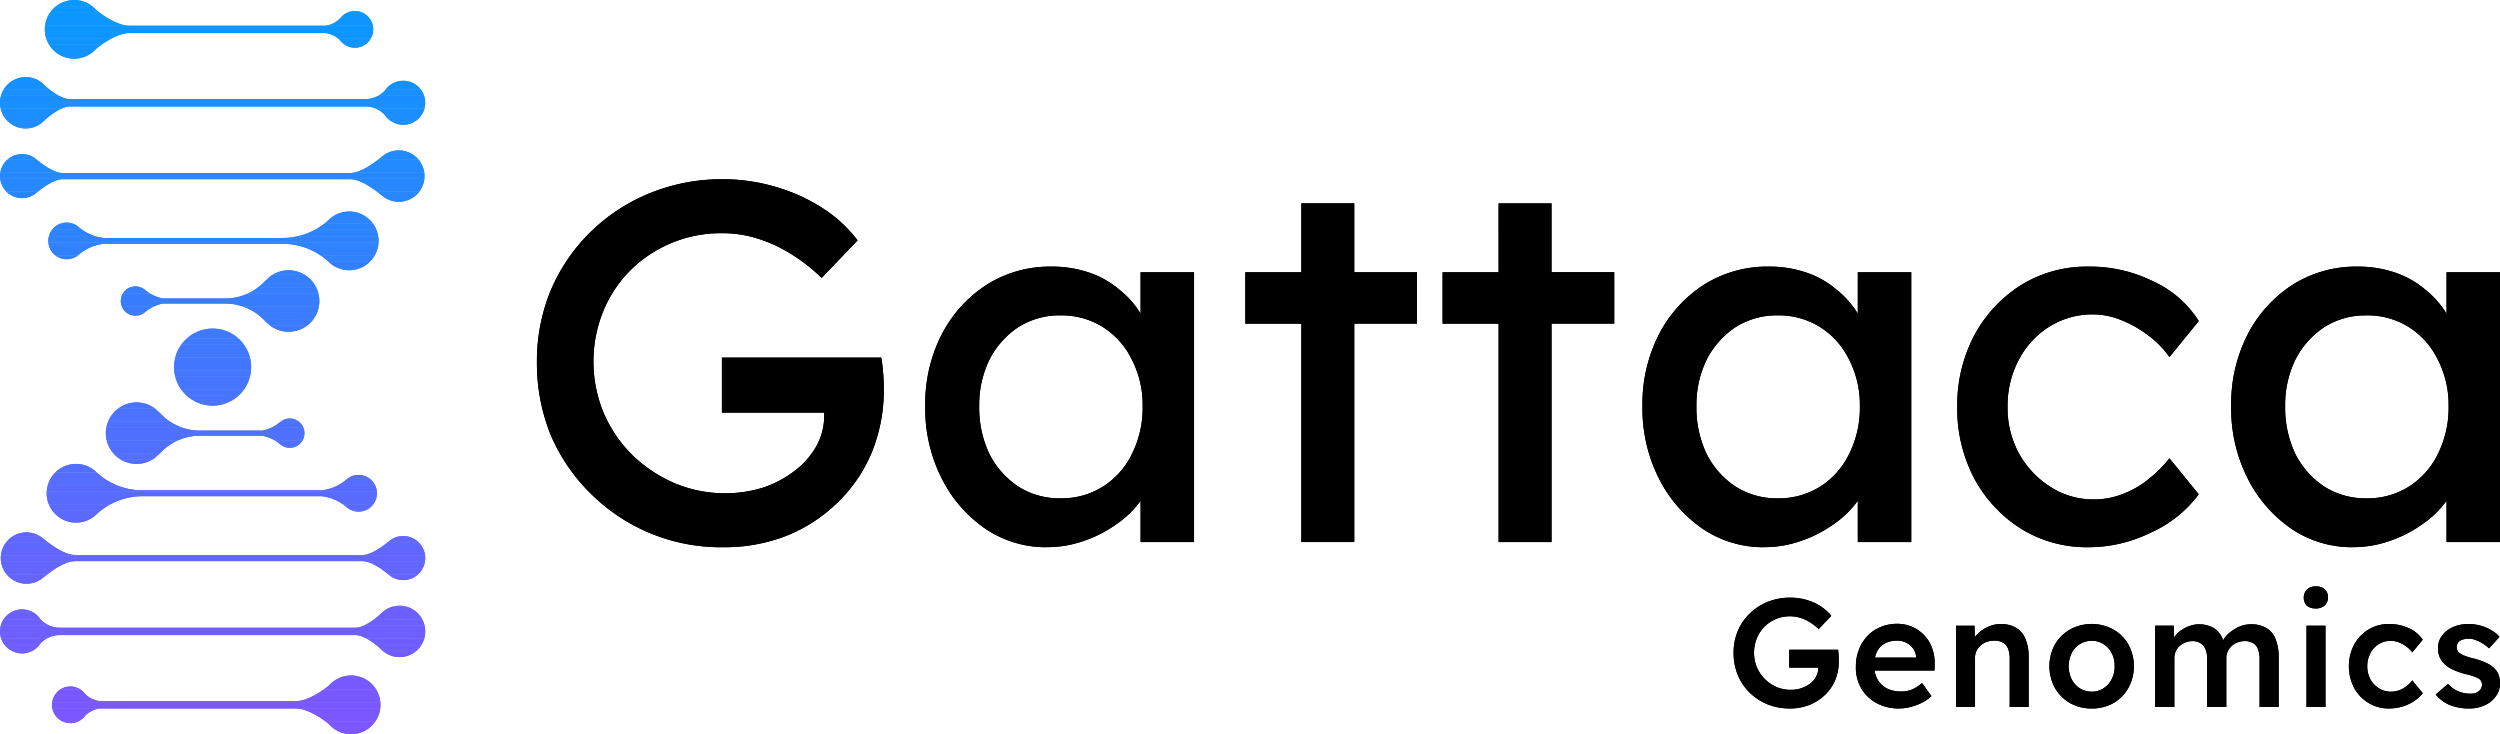 <svg id="Group_56" data-name="Group 56" xmlns="http://www.w3.org/2000/svg" xmlns:xlink="http://www.w3.org/1999/xlink" width="367.756" height="108" viewBox="0 0 367.756 108">
  <defs>
    <clipPath id="clip-path">
      <rect id="Rectangle_68" data-name="Rectangle 68" width="367.756" height="108" fill="none"/>
    </clipPath>
    <clipPath id="clip-path-2">
      <path id="Path_122" data-name="Path 122" d="M10.089,0a4.32,4.32,0,1,0,3.239,7.178c.9-.773,3.132-2.318,4.861-2.318H47.064a3.625,3.625,0,0,1,2.159,1.08,2.7,2.7,0,1,0,0-3.239,3.631,3.631,0,0,1-2.159,1.08H18.189c-1.729,0-3.961-1.546-4.861-2.319A4.312,4.312,0,0,0,10.089,0Z" transform="translate(-5.768)" fill="none"/>
    </clipPath>
    <clipPath id="clip-path-3">
      <path id="Path_123" data-name="Path 123" d="M0,13.71a3.78,3.78,0,0,0,6.48,2.647c.719-.7,2.485-2.106,3.781-2.106H53.911a3.86,3.86,0,0,1,2.7,1.25,3.24,3.24,0,1,0,0-3.582,3.861,3.861,0,0,1-2.7,1.251H10.26c-1.3,0-3.061-1.4-3.781-2.106A3.78,3.78,0,0,0,0,13.71" transform="translate(0 -9.931)" fill="none"/>
    </clipPath>
    <clipPath id="clip-path-4">
      <path id="Path_124" data-name="Path 124" d="M56.5,20.058l-.082.065-.09.072c-1.126.894-3.156,2.506-4.8,2.506H9.18c-1.3,0-3.172-1.425-3.947-2.1a3.239,3.239,0,1,0,0,5.111c.775-.673,2.651-2.1,3.947-2.1H51.529c1.64,0,3.67,1.612,4.8,2.506l.172.137a3.781,3.781,0,1,0,0-6.2" transform="translate(0 -19.38)" fill="none"/>
    </clipPath>
    <clipPath id="clip-path-5">
      <path id="Path_125" data-name="Path 125" d="M47.784,28.2l-.1.088a9.945,9.945,0,0,1-6.921,2.853H14.322a6.8,6.8,0,0,1-3.779-1.73,2.7,2.7,0,1,0,0,4.322A6.8,6.8,0,0,1,14.322,32H40.764a9.945,9.945,0,0,1,6.921,2.853l.1.088a4.32,4.32,0,1,0,0-6.745" transform="translate(-6.223 -27.252)" fill="none"/>
    </clipPath>
    <clipPath id="clip-path-6">
      <path id="Path_126" data-name="Path 126" d="M37.6,35.677c-.207.169-.417.364-.643.573l-.178.164A7.941,7.941,0,0,1,30.8,38.967H21.746a5.768,5.768,0,0,1-2.659-1.295,2.16,2.16,0,1,0,0,3.34,5.768,5.768,0,0,1,2.659-1.295H30.8a7.945,7.945,0,0,1,5.977,2.553l.178.164c.226.209.436.4.643.573a4.522,4.522,0,1,0,0-7.329" transform="translate(-15.557 -34.819)" fill="none"/>
    </clipPath>
    <clipPath id="clip-path-7">
      <path id="Path_127" data-name="Path 127" d="M47.455,88.481c-.9.772-3.132,2.318-4.86,2.318H13.72a3.628,3.628,0,0,1-2.16-1.08,2.7,2.7,0,1,0,0,3.241,3.621,3.621,0,0,1,2.16-1.08H42.6c1.728,0,3.959,1.544,4.86,2.317a4.32,4.32,0,1,0,0-5.715" transform="translate(-6.699 -87.018)" fill="none"/>
    </clipPath>
    <clipPath id="clip-path-8">
      <path id="Path_128" data-name="Path 128" d="M56.072,79.167c-.72.7-2.485,2.106-3.781,2.106H8.64a3.865,3.865,0,0,1-2.7-1.25,3.24,3.24,0,1,0,0,3.581,3.865,3.865,0,0,1,2.7-1.25H52.291c1.3,0,3.06,1.4,3.781,2.106a3.781,3.781,0,1,0,0-5.291" transform="translate(0 -78.032)" fill="none"/>
    </clipPath>
    <clipPath id="clip-path-9">
      <path id="Path_129" data-name="Path 129" d="M.1,72.364a3.781,3.781,0,0,0,5.94,3.1l.082-.065.09-.072c1.126-.894,3.155-2.506,4.795-2.506h42.35c1.3,0,3.172,1.424,3.947,2.1a3.241,3.241,0,1,0,0-5.111c-.775.673-2.651,2.1-3.947,2.1H11.007c-1.64,0-3.669-1.612-4.795-2.506l-.172-.137a3.779,3.779,0,0,0-5.94,3.1" transform="translate(-0.1 -68.583)" fill="none"/>
    </clipPath>
    <clipPath id="clip-path-10">
      <path id="Path_130" data-name="Path 130" d="M6.011,64.086a4.32,4.32,0,0,0,7.02,3.373l.1-.088a9.947,9.947,0,0,1,6.919-2.855H46.493a6.8,6.8,0,0,1,3.781,1.73,2.7,2.7,0,1,0,0-4.32,6.811,6.811,0,0,1-3.781,1.728H20.051A9.942,9.942,0,0,1,13.131,60.8l-.1-.087a4.32,4.32,0,0,0-7.02,3.372" transform="translate(-6.011 -59.766)" fill="none"/>
    </clipPath>
    <clipPath id="clip-path-11">
      <path id="Path_131" data-name="Path 131" d="M13.635,56.367a4.523,4.523,0,0,0,7.174,3.664c.206-.168.417-.363.643-.572l.178-.166a7.943,7.943,0,0,1,5.977-2.552h9.058a5.757,5.757,0,0,1,2.658,1.294,2.16,2.16,0,1,0,0-3.34,5.758,5.758,0,0,1-2.658,1.295H27.608A7.943,7.943,0,0,1,21.63,53.44l-.178-.164c-.226-.21-.437-.405-.643-.574a4.524,4.524,0,0,0-7.174,3.665" transform="translate(-13.635 -51.844)" fill="none"/>
    </clipPath>
    <clipPath id="clip-path-12">
      <path id="Path_132" data-name="Path 132" d="M22.424,48a5.67,5.67,0,1,0,5.67-5.67A5.669,5.669,0,0,0,22.424,48" transform="translate(-22.424 -42.327)" fill="none"/>
    </clipPath>
  </defs>
  <rect id="Rectangle_67" data-name="Rectangle 67" width="2.789" height="11.953" transform="translate(339.294 92.042)"/>
  <g id="Group_110" data-name="Group 110" transform="translate(0 0)">
    <g id="Group_109" data-name="Group 109" clip-path="url(#clip-path)">
      <path id="Path_114" data-name="Path 114" d="M298.561,78.786a1.946,1.946,0,0,1-1.314-.409A1.755,1.755,0,0,1,297.268,76a1.8,1.8,0,0,1,1.293-.454,1.846,1.846,0,0,1,1.317.433,1.5,1.5,0,0,1,.476,1.2,1.532,1.532,0,0,1-.476,1.158,1.838,1.838,0,0,1-1.317.452" transform="translate(42.093 10.714)"/>
      <path id="Path_115" data-name="Path 115" d="M270.265,92.819a6.411,6.411,0,0,1-3.2-.792,6.059,6.059,0,0,1-2.224-2.224,6.689,6.689,0,0,1,0-6.4,5.865,5.865,0,0,1,2.224-2.2,6.62,6.62,0,0,1,6.374,0,5.691,5.691,0,0,1,2.2,2.2,6.673,6.673,0,0,1,0,6.4,5.876,5.876,0,0,1-2.2,2.224,6.364,6.364,0,0,1-3.174.792m0-2.472a3.038,3.038,0,0,0,1.722-.5,3.418,3.418,0,0,0,1.2-1.338,3.773,3.773,0,0,0,.433-1.906,3.817,3.817,0,0,0-.433-1.927,3.256,3.256,0,0,0-1.2-1.315,3.028,3.028,0,0,0-1.722-.5,3.266,3.266,0,0,0-2.973,1.835,4.445,4.445,0,0,0,0,3.811,3.448,3.448,0,0,0,1.2,1.338,3.263,3.263,0,0,0,1.771.5" transform="translate(37.446 11.401)" fill-rule="evenodd"/>
      <path id="Path_116" data-name="Path 116" d="M305.491,92a5.678,5.678,0,0,0,3.017.816,6.742,6.742,0,0,0,2.835-.612,5.646,5.646,0,0,0,2.132-1.634l-1.543-1.882A4.725,4.725,0,0,1,311,89.6a4.207,4.207,0,0,1-1.066.567,3.562,3.562,0,0,1-1.134.182,3.261,3.261,0,0,1-1.769-.5,3.724,3.724,0,0,1-1.271-1.338,4.24,4.24,0,0,1,0-3.81,3.417,3.417,0,0,1,1.225-1.338,3.357,3.357,0,0,1,2.971-.272,4.765,4.765,0,0,1,1.111.612,3.9,3.9,0,0,1,.862.862l1.543-1.859a4.842,4.842,0,0,0-2.042-1.7,6.836,6.836,0,0,0-2.925-.612,5.678,5.678,0,0,0-3.017.816,5.83,5.83,0,0,0-2.109,2.222,6.917,6.917,0,0,0,0,6.351A5.838,5.838,0,0,0,305.491,92" transform="translate(42.918 11.401)"/>
      <path id="Path_117" data-name="Path 117" d="M318.694,92.819a7.46,7.46,0,0,1-2.859-.522,5.218,5.218,0,0,1-2.039-1.541l1.813-1.564a4.075,4.075,0,0,0,1.52,1.11,4.678,4.678,0,0,0,1.77.341,2.307,2.307,0,0,0,.679-.091,1.59,1.59,0,0,0,.546-.272,1.276,1.276,0,0,0,.339-.409,1.112,1.112,0,0,0,.137-.545,1.036,1.036,0,0,0-.409-.862,3.406,3.406,0,0,0-.726-.34,9.9,9.9,0,0,0-1.247-.362,10.6,10.6,0,0,1-2.042-.726,4.371,4.371,0,0,1-1.271-.953,3.089,3.089,0,0,1-.589-.975,3.7,3.7,0,0,1-.182-1.18,2.981,2.981,0,0,1,.34-1.427,3.658,3.658,0,0,1,.975-1.134,4.385,4.385,0,0,1,1.43-.726,5.771,5.771,0,0,1,1.7-.25,6.749,6.749,0,0,1,1.747.226,6.17,6.17,0,0,1,1.586.659,4.653,4.653,0,0,1,1.271,1l-1.543,1.7a5.728,5.728,0,0,0-.952-.726,4.924,4.924,0,0,0-1.021-.5,2.684,2.684,0,0,0-.975-.2,3.048,3.048,0,0,0-.771.089,1.49,1.49,0,0,0-.568.227,1.172,1.172,0,0,0-.363.409,1.2,1.2,0,0,0-.113.544,1.58,1.58,0,0,0,.135.522,1.284,1.284,0,0,0,.363.386,5.145,5.145,0,0,0,.749.363,8.4,8.4,0,0,0,1.294.385,10.642,10.642,0,0,1,1.859.658,3.771,3.771,0,0,1,1.18.839,2.324,2.324,0,0,1,.613.953,3.805,3.805,0,0,1,.18,1.2,3.144,3.144,0,0,1-.613,1.9,3.93,3.93,0,0,1-1.632,1.317,5.405,5.405,0,0,1-2.313.476" transform="translate(44.505 11.401)"/>
      <path id="Path_118" data-name="Path 118" d="M228.321,92.687a8.777,8.777,0,0,0,3.312.612,7.74,7.74,0,0,0,2.811-.5,7.049,7.049,0,0,0,2.292-1.451,6.424,6.424,0,0,0,1.543-2.2,7.284,7.284,0,0,0,.543-2.857c0-.284-.015-.687-.046-1.066a5.132,5.132,0,0,0-.067-.567H231.52v2.631h4.286v.024a2.637,2.637,0,0,1-.317,1.269,3.146,3.146,0,0,1-.862,1.045,4.661,4.661,0,0,1-1.293.681,4.809,4.809,0,0,1-1.567.249,5.532,5.532,0,0,1-2.109-.408,5.6,5.6,0,0,1-2.9-2.927,5.7,5.7,0,0,1,0-4.241,5.4,5.4,0,0,1,1.112-1.7,5.284,5.284,0,0,1,1.677-1.134,5.4,5.4,0,0,1,2.109-.408,5,5,0,0,1,1.5.226,5.968,5.968,0,0,1,1.384.636,7.328,7.328,0,0,1,1.317,1.019l1.859-1.95a6.551,6.551,0,0,0-1.541-1.382,7.762,7.762,0,0,0-2.087-.953,8.508,8.508,0,0,0-2.4-.339,8.91,8.91,0,0,0-3.312.611,8.03,8.03,0,0,0-2.652,1.724,7.693,7.693,0,0,0-1.769,2.585,8.24,8.24,0,0,0-.613,3.2,8.469,8.469,0,0,0,.613,3.243,7.874,7.874,0,0,0,1.723,2.585,8.349,8.349,0,0,0,2.652,1.747" transform="translate(31.674 10.919)"/>
      <path id="Path_119" data-name="Path 119" d="M245.466,92.821a6.856,6.856,0,0,1-3.334-.792,5.928,5.928,0,0,1-2.245-2.155,6.224,6.224,0,0,1-.795-3.153,6.958,6.958,0,0,1,.454-2.563,6.116,6.116,0,0,1,1.247-2,5.472,5.472,0,0,1,1.929-1.315,6.3,6.3,0,0,1,2.471-.477,5.353,5.353,0,0,1,2.2.454,5.419,5.419,0,0,1,1.769,1.247,5.058,5.058,0,0,1,1.134,1.859,6.147,6.147,0,0,1,.386,2.337l-.022.976h-8.817a3.774,3.774,0,0,0,.426,1.293,3.466,3.466,0,0,0,1.383,1.338,4.672,4.672,0,0,0,2.108.453,4.226,4.226,0,0,0,1.543-.273,5.389,5.389,0,0,0,1.521-.976l1.384,1.93a6.323,6.323,0,0,1-1.408.975,8.485,8.485,0,0,1-1.632.612,6.7,6.7,0,0,1-1.7.226M247.506,84a2.4,2.4,0,0,1,.454,1.225v.113H241.9a3.533,3.533,0,0,1,.274-.816,2.738,2.738,0,0,1,1.134-1.247,3.79,3.79,0,0,1,1.882-.433,2.74,2.74,0,0,1,1.317.317,2.575,2.575,0,0,1,1,.84" transform="translate(33.91 11.398)" fill-rule="evenodd"/>
      <path id="Path_120" data-name="Path 120" d="M252,80.64V92.593h2.789V85.38a2.425,2.425,0,0,1,.2-1,2.764,2.764,0,0,1,.59-.794,2.53,2.53,0,0,1,.884-.545,3.1,3.1,0,0,1,1.135-.2,2.373,2.373,0,0,1,1.27.273,1.654,1.654,0,0,1,.772.885,3.875,3.875,0,0,1,.248,1.5v7.1h2.792v-7.3a6.8,6.8,0,0,0-.478-2.722,3.281,3.281,0,0,0-1.384-1.634,4.337,4.337,0,0,0-2.268-.544,4.475,4.475,0,0,0-1.859.409,5,5,0,0,0-1.564,1.088,3.611,3.611,0,0,0-.377.437l-.032-1.684Z" transform="translate(35.741 11.401)"/>
      <path id="Path_121" data-name="Path 121" d="M277.653,92.587V80.634H280.4l.032,1.723c.054-.078.112-.152.172-.226a3.856,3.856,0,0,1,.975-.884,4.629,4.629,0,0,1,1.2-.591,3.8,3.8,0,0,1,1.293-.226,4.383,4.383,0,0,1,1.725.317,2.826,2.826,0,0,1,1.269.952,3.867,3.867,0,0,1,.593,1.082,3.2,3.2,0,0,1,.633-.834,5.284,5.284,0,0,1,1.021-.792,4.625,4.625,0,0,1,1.179-.546,4.569,4.569,0,0,1,1.248-.18,4.337,4.337,0,0,1,2.268.544,3.321,3.321,0,0,1,1.36,1.656,7.26,7.26,0,0,1,.454,2.745v7.213h-2.812V85.556a3.883,3.883,0,0,0-.249-1.5,1.592,1.592,0,0,0-.726-.862,2.254,2.254,0,0,0-1.2-.295,2.942,2.942,0,0,0-1.088.2,2.337,2.337,0,0,0-.862.544,2.5,2.5,0,0,0-.568.795,2.424,2.424,0,0,0-.2,1v7.144H285.3V85.533a3.548,3.548,0,0,0-.249-1.428,1.843,1.843,0,0,0-.726-.885,2.032,2.032,0,0,0-1.156-.317,2.772,2.772,0,0,0-1.066.2,2.464,2.464,0,0,0-1.43,1.314,2.425,2.425,0,0,0-.2,1v7.168Z" transform="translate(39.379 11.407)"/>
    </g>
  </g>
  <g id="Group_112" data-name="Group 112" transform="translate(6.586)">
    <g id="Group_111" data-name="Group 111" clip-path="url(#clip-path-2)">
      <rect id="Rectangle_69" data-name="Rectangle 69" width="48.315" height="0.939" transform="translate(0.001 0)" fill="#0a98ff"/>
      <rect id="Rectangle_70" data-name="Rectangle 70" width="48.315" height="0.939" transform="translate(0.001 0.94)" fill="#0b97ff"/>
      <rect id="Rectangle_71" data-name="Rectangle 71" width="48.315" height="0.939" transform="translate(0.001 1.879)" fill="#0c97ff"/>
      <rect id="Rectangle_72" data-name="Rectangle 72" width="48.315" height="0.939" transform="translate(0.001 2.818)" fill="#0d96ff"/>
      <rect id="Rectangle_73" data-name="Rectangle 73" width="48.315" height="0.939" transform="translate(0.001 3.757)" fill="#0e96ff"/>
      <rect id="Rectangle_74" data-name="Rectangle 74" width="48.315" height="0.939" transform="translate(0.001 4.697)" fill="#0f95ff"/>
      <rect id="Rectangle_75" data-name="Rectangle 75" width="48.315" height="0.939" transform="translate(0.001 5.635)" fill="#1095ff"/>
      <rect id="Rectangle_76" data-name="Rectangle 76" width="48.315" height="0.939" transform="translate(0.001 6.575)" fill="#1194ff"/>
      <rect id="Rectangle_77" data-name="Rectangle 77" width="48.315" height="0.939" transform="translate(0.001 7.514)" fill="#1293ff"/>
      <rect id="Rectangle_78" data-name="Rectangle 78" width="48.315" height="0.187" transform="translate(0 8.452)" fill="#1393ff"/>
    </g>
  </g>
  <g id="Group_114" data-name="Group 114" transform="translate(0 11.339)">
    <g id="Group_113" data-name="Group 113" clip-path="url(#clip-path-3)">
      <rect id="Rectangle_79" data-name="Rectangle 79" width="62.552" height="0.869" transform="translate(0 0)" fill="#1691ff"/>
      <rect id="Rectangle_80" data-name="Rectangle 80" width="62.552" height="0.939" transform="translate(0 0.869)" fill="#1790ff"/>
      <rect id="Rectangle_81" data-name="Rectangle 81" width="62.552" height="0.939" transform="translate(0 1.809)" fill="#1890ff"/>
      <rect id="Rectangle_82" data-name="Rectangle 82" width="62.552" height="0.939" transform="translate(0 2.748)" fill="#198fff"/>
      <rect id="Rectangle_83" data-name="Rectangle 83" width="62.552" height="0.939" transform="translate(0 3.687)" fill="#1a8fff"/>
      <rect id="Rectangle_84" data-name="Rectangle 84" width="62.552" height="0.939" transform="translate(0 4.626)" fill="#1b8eff"/>
      <rect id="Rectangle_85" data-name="Rectangle 85" width="62.552" height="0.939" transform="translate(0 5.566)" fill="#1c8eff"/>
      <rect id="Rectangle_86" data-name="Rectangle 86" width="62.552" height="0.939" transform="translate(0 6.504)" fill="#1d8dff"/>
      <rect id="Rectangle_87" data-name="Rectangle 87" width="62.552" height="0.118" transform="translate(0 7.443)" fill="#1e8cff"/>
    </g>
  </g>
  <g id="Group_116" data-name="Group 116" transform="translate(0 22.129)">
    <g id="Group_115" data-name="Group 115" clip-path="url(#clip-path-4)">
      <rect id="Rectangle_88" data-name="Rectangle 88" width="62.437" height="0.41" transform="translate(0 0)" fill="#218bff"/>
      <rect id="Rectangle_89" data-name="Rectangle 89" width="62.437" height="0.939" transform="translate(0 0.411)" fill="#228aff"/>
      <rect id="Rectangle_90" data-name="Rectangle 90" width="62.437" height="0.939" transform="translate(0 1.35)" fill="#238aff"/>
      <rect id="Rectangle_91" data-name="Rectangle 91" width="62.437" height="0.939" transform="translate(0 2.29)" fill="#2489ff"/>
      <rect id="Rectangle_92" data-name="Rectangle 92" width="62.437" height="0.939" transform="translate(0 3.228)" fill="#2588ff"/>
      <rect id="Rectangle_93" data-name="Rectangle 93" width="62.437" height="0.939" transform="translate(0 4.168)" fill="#2688ff"/>
      <rect id="Rectangle_94" data-name="Rectangle 94" width="62.437" height="0.939" transform="translate(0 5.107)" fill="#2787ff"/>
      <rect id="Rectangle_95" data-name="Rectangle 95" width="62.437" height="0.939" transform="translate(0 6.046)" fill="#2887ff"/>
      <rect id="Rectangle_96" data-name="Rectangle 96" width="62.437" height="0.577" transform="translate(0 6.985)" fill="#2986ff"/>
    </g>
  </g>
  <g id="Group_118" data-name="Group 118" transform="translate(7.106 31.117)">
    <g id="Group_117" data-name="Group 117" clip-path="url(#clip-path-5)">
      <rect id="Rectangle_97" data-name="Rectangle 97" width="48.582" height="0.813" transform="translate(0 0)" fill="#2b85ff"/>
      <rect id="Rectangle_98" data-name="Rectangle 98" width="48.582" height="0.939" transform="translate(0 0.814)" fill="#2c84ff"/>
      <rect id="Rectangle_99" data-name="Rectangle 99" width="48.582" height="0.939" transform="translate(0 1.753)" fill="#2d84ff"/>
      <rect id="Rectangle_100" data-name="Rectangle 100" width="48.582" height="0.939" transform="translate(0 2.692)" fill="#2e83ff"/>
      <rect id="Rectangle_101" data-name="Rectangle 101" width="48.582" height="0.939" transform="translate(0 3.631)" fill="#2f83ff"/>
      <rect id="Rectangle_102" data-name="Rectangle 102" width="48.582" height="0.939" transform="translate(0 4.57)" fill="#3082ff"/>
      <rect id="Rectangle_103" data-name="Rectangle 103" width="48.582" height="0.939" transform="translate(0 5.51)" fill="#3181ff"/>
      <rect id="Rectangle_104" data-name="Rectangle 104" width="48.582" height="0.939" transform="translate(0 6.448)" fill="#3281ff"/>
      <rect id="Rectangle_105" data-name="Rectangle 105" width="48.582" height="0.939" transform="translate(0 7.388)" fill="#3380ff"/>
      <rect id="Rectangle_106" data-name="Rectangle 106" width="48.582" height="0.314" transform="translate(0 8.327)" fill="#3480ff"/>
    </g>
  </g>
  <g id="Group_120" data-name="Group 120" transform="translate(17.763 39.757)">
    <g id="Group_119" data-name="Group 119" clip-path="url(#clip-path-6)">
      <rect id="Rectangle_107" data-name="Rectangle 107" width="29.219" height="0.625" transform="translate(0 0)" fill="#3480ff"/>
      <rect id="Rectangle_108" data-name="Rectangle 108" width="29.219" height="0.939" transform="translate(0 0.626)" fill="#357fff"/>
      <rect id="Rectangle_109" data-name="Rectangle 109" width="29.219" height="0.939" transform="translate(0 1.565)" fill="#367fff"/>
      <rect id="Rectangle_110" data-name="Rectangle 110" width="29.219" height="0.939" transform="translate(0 2.504)" fill="#377eff"/>
      <rect id="Rectangle_111" data-name="Rectangle 111" width="29.219" height="0.939" transform="translate(0 3.443)" fill="#387dff"/>
      <rect id="Rectangle_112" data-name="Rectangle 112" width="29.219" height="0.939" transform="translate(0 4.383)" fill="#397dff"/>
      <rect id="Rectangle_113" data-name="Rectangle 113" width="29.219" height="0.939" transform="translate(0 5.321)" fill="#3a7cff"/>
      <rect id="Rectangle_114" data-name="Rectangle 114" width="29.219" height="0.939" transform="translate(0 6.261)" fill="#3b7cff"/>
      <rect id="Rectangle_115" data-name="Rectangle 115" width="29.219" height="0.939" transform="translate(0 7.2)" fill="#3c7bff"/>
      <rect id="Rectangle_116" data-name="Rectangle 116" width="29.219" height="0.907" transform="translate(0 8.138)" fill="#3d7aff"/>
    </g>
  </g>
  <g id="Group_122" data-name="Group 122" transform="translate(7.649 99.359)">
    <g id="Group_121" data-name="Group 121" clip-path="url(#clip-path-7)">
      <rect id="Rectangle_117" data-name="Rectangle 117" width="48.315" height="0.187" transform="translate(0.001 0.001)" fill="#745bff"/>
      <rect id="Rectangle_118" data-name="Rectangle 118" width="48.315" height="0.939" transform="translate(0.001 0.189)" fill="#755bff"/>
      <rect id="Rectangle_119" data-name="Rectangle 119" width="48.315" height="0.939" transform="translate(0.001 1.128)" fill="#765aff"/>
      <rect id="Rectangle_120" data-name="Rectangle 120" width="48.315" height="0.939" transform="translate(0.001 2.067)" fill="#7759ff"/>
      <rect id="Rectangle_121" data-name="Rectangle 121" width="48.315" height="0.939" transform="translate(0.001 3.007)" fill="#7859ff"/>
      <rect id="Rectangle_122" data-name="Rectangle 122" width="48.315" height="0.939" transform="translate(0.001 3.945)" fill="#7958ff"/>
      <rect id="Rectangle_123" data-name="Rectangle 123" width="48.315" height="0.939" transform="translate(0.001 4.885)" fill="#7a58ff"/>
      <rect id="Rectangle_124" data-name="Rectangle 124" width="48.315" height="0.939" transform="translate(0.001 5.824)" fill="#7b57ff"/>
      <rect id="Rectangle_125" data-name="Rectangle 125" width="48.315" height="0.939" transform="translate(0.001 6.763)" fill="#7c57ff"/>
      <rect id="Rectangle_126" data-name="Rectangle 126" width="48.315" height="0.939" transform="translate(0.001 7.702)" fill="#7d56ff"/>
    </g>
  </g>
  <g id="Group_124" data-name="Group 124" transform="translate(0 89.099)">
    <g id="Group_123" data-name="Group 123" clip-path="url(#clip-path-8)">
      <rect id="Rectangle_127" data-name="Rectangle 127" width="62.552" height="0.118" transform="translate(0 0)" fill="#6962ff"/>
      <rect id="Rectangle_128" data-name="Rectangle 128" width="62.552" height="0.939" transform="translate(0 0.119)" fill="#6a61ff"/>
      <rect id="Rectangle_129" data-name="Rectangle 129" width="62.552" height="0.939" transform="translate(0 1.058)" fill="#6b60ff"/>
      <rect id="Rectangle_130" data-name="Rectangle 130" width="62.552" height="0.939" transform="translate(0 1.997)" fill="#6c60ff"/>
      <rect id="Rectangle_131" data-name="Rectangle 131" width="62.552" height="0.939" transform="translate(0 2.936)" fill="#6d5fff"/>
      <rect id="Rectangle_132" data-name="Rectangle 132" width="62.552" height="0.939" transform="translate(0 3.876)" fill="#6e5fff"/>
      <rect id="Rectangle_133" data-name="Rectangle 133" width="62.552" height="0.939" transform="translate(0 4.814)" fill="#6f5eff"/>
      <rect id="Rectangle_134" data-name="Rectangle 134" width="62.552" height="0.939" transform="translate(0 5.754)" fill="#705eff"/>
      <rect id="Rectangle_135" data-name="Rectangle 135" width="62.552" height="0.869" transform="translate(0 6.693)" fill="#715dff"/>
    </g>
  </g>
  <g id="Group_126" data-name="Group 126" transform="translate(0.114 78.31)">
    <g id="Group_125" data-name="Group 125" clip-path="url(#clip-path-9)">
      <rect id="Rectangle_136" data-name="Rectangle 136" width="62.437" height="0.577" transform="translate(0 0)" fill="#5e68ff"/>
      <rect id="Rectangle_137" data-name="Rectangle 137" width="62.437" height="0.939" transform="translate(0 0.578)" fill="#5f67ff"/>
      <rect id="Rectangle_138" data-name="Rectangle 138" width="62.437" height="0.939" transform="translate(0 1.517)" fill="#6067ff"/>
      <rect id="Rectangle_139" data-name="Rectangle 139" width="62.437" height="0.939" transform="translate(0 2.456)" fill="#6166ff"/>
      <rect id="Rectangle_140" data-name="Rectangle 140" width="62.437" height="0.939" transform="translate(0 3.395)" fill="#6266ff"/>
      <rect id="Rectangle_141" data-name="Rectangle 141" width="62.437" height="0.939" transform="translate(0 4.334)" fill="#6365ff"/>
      <rect id="Rectangle_142" data-name="Rectangle 142" width="62.437" height="0.939" transform="translate(0 5.273)" fill="#6464ff"/>
      <rect id="Rectangle_143" data-name="Rectangle 143" width="62.437" height="0.939" transform="translate(0 6.212)" fill="#6564ff"/>
      <rect id="Rectangle_144" data-name="Rectangle 144" width="62.437" height="0.41" transform="translate(0 7.15)" fill="#6663ff"/>
    </g>
  </g>
  <g id="Group_128" data-name="Group 128" transform="translate(6.864 68.242)">
    <g id="Group_127" data-name="Group 127" clip-path="url(#clip-path-10)">
      <rect id="Rectangle_145" data-name="Rectangle 145" width="48.582" height="0.314" transform="translate(0 0)" fill="#536eff"/>
      <rect id="Rectangle_146" data-name="Rectangle 146" width="48.582" height="0.939" transform="translate(0 0.314)" fill="#546eff"/>
      <rect id="Rectangle_147" data-name="Rectangle 147" width="48.582" height="0.939" transform="translate(0 1.254)" fill="#556dff"/>
      <rect id="Rectangle_148" data-name="Rectangle 148" width="48.582" height="0.939" transform="translate(0 2.193)" fill="#566dff"/>
      <rect id="Rectangle_149" data-name="Rectangle 149" width="48.582" height="0.939" transform="translate(0 3.132)" fill="#576cff"/>
      <rect id="Rectangle_150" data-name="Rectangle 150" width="48.582" height="0.939" transform="translate(0 4.071)" fill="#586bff"/>
      <rect id="Rectangle_151" data-name="Rectangle 151" width="48.582" height="0.939" transform="translate(0 5.011)" fill="#596bff"/>
      <rect id="Rectangle_152" data-name="Rectangle 152" width="48.582" height="0.939" transform="translate(0 5.949)" fill="#5a6aff"/>
      <rect id="Rectangle_153" data-name="Rectangle 153" width="48.582" height="0.939" transform="translate(0 6.889)" fill="#5b6aff"/>
      <rect id="Rectangle_154" data-name="Rectangle 154" width="48.582" height="0.813" transform="translate(0 7.828)" fill="#5c69ff"/>
    </g>
  </g>
  <g id="Group_130" data-name="Group 130" transform="translate(15.569 59.197)">
    <g id="Group_129" data-name="Group 129" clip-path="url(#clip-path-11)">
      <rect id="Rectangle_155" data-name="Rectangle 155" width="29.219" height="0.907" transform="translate(0 0)" fill="#4a74ff"/>
      <rect id="Rectangle_156" data-name="Rectangle 156" width="29.219" height="0.939" transform="translate(0 0.908)" fill="#4b73ff"/>
      <rect id="Rectangle_157" data-name="Rectangle 157" width="29.219" height="0.939" transform="translate(0 1.847)" fill="#4c72ff"/>
      <rect id="Rectangle_158" data-name="Rectangle 158" width="29.219" height="0.939" transform="translate(0 2.786)" fill="#4d72ff"/>
      <rect id="Rectangle_159" data-name="Rectangle 159" width="29.219" height="0.939" transform="translate(0 3.725)" fill="#4e71ff"/>
      <rect id="Rectangle_160" data-name="Rectangle 160" width="29.219" height="0.939" transform="translate(0 4.665)" fill="#4f71ff"/>
      <rect id="Rectangle_161" data-name="Rectangle 161" width="29.219" height="0.939" transform="translate(0 5.603)" fill="#5070ff"/>
      <rect id="Rectangle_162" data-name="Rectangle 162" width="29.219" height="0.939" transform="translate(0 6.543)" fill="#516fff"/>
      <rect id="Rectangle_163" data-name="Rectangle 163" width="29.219" height="0.939" transform="translate(0 7.482)" fill="#526fff"/>
      <rect id="Rectangle_164" data-name="Rectangle 164" width="29.219" height="0.625" transform="translate(0 8.42)" fill="#536eff"/>
    </g>
  </g>
  <g id="Group_132" data-name="Group 132" transform="translate(25.604 48.33)">
    <g id="Group_131" data-name="Group 131" clip-path="url(#clip-path-12)">
      <rect id="Rectangle_165" data-name="Rectangle 165" width="11.339" height="0.505" transform="translate(0 0)" fill="#3d7aff"/>
      <rect id="Rectangle_166" data-name="Rectangle 166" width="11.339" height="0.939" transform="translate(0 0.505)" fill="#3e7aff"/>
      <rect id="Rectangle_167" data-name="Rectangle 167" width="11.339" height="0.939" transform="translate(0 1.445)" fill="#3f79ff"/>
      <rect id="Rectangle_168" data-name="Rectangle 168" width="11.339" height="0.939" transform="translate(0 2.383)" fill="#4079ff"/>
      <rect id="Rectangle_169" data-name="Rectangle 169" width="11.339" height="0.939" transform="translate(0 3.323)" fill="#4178ff"/>
      <rect id="Rectangle_170" data-name="Rectangle 170" width="11.339" height="0.939" transform="translate(0 4.262)" fill="#4278ff"/>
      <rect id="Rectangle_171" data-name="Rectangle 171" width="11.339" height="0.939" transform="translate(0 5.201)" fill="#47f"/>
      <rect id="Rectangle_172" data-name="Rectangle 172" width="11.339" height="0.939" transform="translate(0 6.14)" fill="#4576ff"/>
      <rect id="Rectangle_173" data-name="Rectangle 173" width="11.339" height="0.939" transform="translate(0 7.08)" fill="#4676ff"/>
      <rect id="Rectangle_174" data-name="Rectangle 174" width="11.339" height="0.939" transform="translate(0 8.018)" fill="#4775ff"/>
      <rect id="Rectangle_175" data-name="Rectangle 175" width="11.339" height="0.939" transform="translate(0 8.958)" fill="#4875ff"/>
      <rect id="Rectangle_176" data-name="Rectangle 176" width="11.339" height="0.939" transform="translate(0 9.897)" fill="#4974ff"/>
      <rect id="Rectangle_177" data-name="Rectangle 177" width="11.339" height="0.505" transform="translate(0 10.835)" fill="#4a74ff"/>
    </g>
  </g>
  <g id="Group_134" data-name="Group 134" transform="translate(0 0)">
    <g id="Group_133" data-name="Group 133" clip-path="url(#clip-path)">
      <path id="Path_133" data-name="Path 133" d="M96.614,77.221a27.124,27.124,0,0,1-19.5-7.863,26.766,26.766,0,0,1-5.9-8.619,28.069,28.069,0,0,1-2.042-10.734,27.311,27.311,0,0,1,2.042-10.585,26.487,26.487,0,0,1,5.821-8.543A27.012,27.012,0,0,1,85.8,25.134a28.07,28.07,0,0,1,10.735-2.042,26.954,26.954,0,0,1,7.786,1.134A25.773,25.773,0,0,1,111.28,27.4a19.77,19.77,0,0,1,5.065,4.687l-5.292,5.518a25.545,25.545,0,0,0-4.687-3.629,20.731,20.731,0,0,0-4.838-2.192,17.149,17.149,0,0,0-4.99-.756A18.939,18.939,0,0,0,82.93,36.473a18.355,18.355,0,0,0-4.007,6.048A19.736,19.736,0,0,0,79,57.49a19.666,19.666,0,0,0,4.159,6.124,20.606,20.606,0,0,0,6.2,4.159,18.91,18.91,0,0,0,7.485,1.512,18.57,18.57,0,0,0,5.594-.831,16.046,16.046,0,0,0,4.687-2.495,11.966,11.966,0,0,0,3.175-3.629,9.316,9.316,0,0,0,1.134-4.461v-.453H96.386V49.325h23.436q.152.831.227,1.662c.095.945.151,1.923.151,2.873a24.3,24.3,0,0,1-1.814,9.526,21.979,21.979,0,0,1-5.065,7.333,22.788,22.788,0,0,1-7.484,4.838,24.988,24.988,0,0,1-9.224,1.664" transform="translate(9.81 3.275)"/>
      <path id="Path_134" data-name="Path 134" d="M271.427,75.625a18.4,18.4,0,0,1-9.9-2.722,19.9,19.9,0,0,1-6.88-7.408,22.022,22.022,0,0,1-2.494-10.508,22.016,22.016,0,0,1,2.494-10.508,19.9,19.9,0,0,1,6.88-7.409,18.4,18.4,0,0,1,9.9-2.721,20.856,20.856,0,0,1,9.6,2.192,15.393,15.393,0,0,1,6.652,5.821l-4.309,5.291a14.19,14.19,0,0,0-3.1-3.174,16.712,16.712,0,0,0-4.008-2.269,11.151,11.151,0,0,0-4.082-.831,11.92,11.92,0,0,0-6.5,1.814,12.548,12.548,0,0,0-4.46,4.838,14.48,14.48,0,0,0-1.665,6.956,13.972,13.972,0,0,0,1.74,6.955,13.71,13.71,0,0,0,4.611,4.838,11.649,11.649,0,0,0,6.352,1.814,11.52,11.52,0,0,0,3.93-.679,13.848,13.848,0,0,0,3.779-2.042,19.235,19.235,0,0,0,3.4-3.326l4.309,5.291a17.791,17.791,0,0,1-6.956,5.595,20.828,20.828,0,0,1-9.3,2.192" transform="translate(35.762 4.871)"/>
      <path id="Path_135" data-name="Path 135" d="M137.041,75.625a15.88,15.88,0,0,1-9-2.722,19.637,19.637,0,0,1-6.425-7.408A22.733,22.733,0,0,1,119.2,54.91a22.441,22.441,0,0,1,2.42-10.584,19.126,19.126,0,0,1,6.652-7.333,17.468,17.468,0,0,1,9.45-2.647,16.918,16.918,0,0,1,5.669.908,13.428,13.428,0,0,1,4.462,2.57,13.112,13.112,0,0,1,3.024,3.447V35.179h7.863v39.69h-7.863V68.792l-.075.1a14.369,14.369,0,0,1-3.555,3.4,18.4,18.4,0,0,1-4.761,2.418,16.239,16.239,0,0,1-5.444.908m8.316-8.921a11.4,11.4,0,0,1-6.274,1.739,11.271,11.271,0,0,1-6.2-1.739,12.554,12.554,0,0,1-4.233-4.763,15.829,15.829,0,0,1-1.512-7.031,15.175,15.175,0,0,1,1.512-6.88,12.554,12.554,0,0,1,4.233-4.763,11.271,11.271,0,0,1,6.2-1.739,11.4,11.4,0,0,1,6.274,1.739,11.764,11.764,0,0,1,4.234,4.763,14.578,14.578,0,0,1,1.588,6.88,15.2,15.2,0,0,1-1.588,7.031,11.764,11.764,0,0,1-4.234,4.763" transform="translate(16.906 4.871)" fill-rule="evenodd"/>
      <path id="Path_136" data-name="Path 136" d="M168.677,26.2h7.786v10.13h9.224v7.56h-9.224v32.13h-7.786V43.894h-8.241v-7.56h8.241Z" transform="translate(22.754 3.716)"/>
      <path id="Path_137" data-name="Path 137" d="M194.087,26.2h7.787v10.13H211.1v7.56h-9.223v32.13h-7.787V43.894h-8.241v-7.56h8.241Z" transform="translate(26.358 3.716)"/>
      <path id="Path_138" data-name="Path 138" d="M229.438,75.625a15.879,15.879,0,0,1-9-2.722,19.65,19.65,0,0,1-6.426-7.408A22.747,22.747,0,0,1,211.6,54.91a22.454,22.454,0,0,1,2.42-10.584,19.144,19.144,0,0,1,6.652-7.333,17.472,17.472,0,0,1,9.451-2.647,16.918,16.918,0,0,1,5.669.908,13.4,13.4,0,0,1,4.46,2.57,13.076,13.076,0,0,1,3.025,3.447V35.179h7.864v39.69h-7.864V68.792l-.074.1a14.368,14.368,0,0,1-3.555,3.4,18.4,18.4,0,0,1-4.761,2.418,16.239,16.239,0,0,1-5.444.908m8.316-8.921a11.4,11.4,0,0,1-6.274,1.739,11.271,11.271,0,0,1-6.2-1.739,12.556,12.556,0,0,1-4.234-4.763,15.845,15.845,0,0,1-1.512-7.031,15.19,15.19,0,0,1,1.512-6.88,12.556,12.556,0,0,1,4.234-4.763,11.271,11.271,0,0,1,6.2-1.739,11.4,11.4,0,0,1,6.274,1.739,11.765,11.765,0,0,1,4.234,4.763,14.578,14.578,0,0,1,1.588,6.88,15.2,15.2,0,0,1-1.588,7.031,11.765,11.765,0,0,1-4.234,4.763" transform="translate(30.01 4.871)" fill-rule="evenodd"/>
      <path id="Path_139" data-name="Path 139" d="M305.291,75.625a15.88,15.88,0,0,1-9-2.722,19.65,19.65,0,0,1-6.426-7.408,22.748,22.748,0,0,1-2.42-10.585,22.455,22.455,0,0,1,2.42-10.584,19.162,19.162,0,0,1,6.652-7.333,17.475,17.475,0,0,1,9.451-2.647,16.918,16.918,0,0,1,5.669.908,13.428,13.428,0,0,1,4.462,2.57,13.112,13.112,0,0,1,3.024,3.447V35.179h7.863v39.69h-7.863V68.792l-.075.1a14.368,14.368,0,0,1-3.555,3.4,18.4,18.4,0,0,1-4.761,2.418,16.239,16.239,0,0,1-5.444.908m8.316-8.921a11.4,11.4,0,0,1-6.274,1.739,11.271,11.271,0,0,1-6.2-1.739,12.566,12.566,0,0,1-4.234-4.763,15.845,15.845,0,0,1-1.512-7.031,15.189,15.189,0,0,1,1.512-6.88,12.566,12.566,0,0,1,4.234-4.763,11.271,11.271,0,0,1,6.2-1.739,11.4,11.4,0,0,1,6.274,1.739,11.765,11.765,0,0,1,4.234,4.763,14.578,14.578,0,0,1,1.588,6.88,15.2,15.2,0,0,1-1.588,7.031,11.765,11.765,0,0,1-4.234,4.763" transform="translate(40.768 4.871)" fill-rule="evenodd"/>
    </g>
  </g>
  <rect id="Rectangle_179" data-name="Rectangle 179" width="2.789" height="11.953" transform="translate(339.294 92.042)"/>
  <g id="Group_136" data-name="Group 136" transform="translate(0 0)">
    <g id="Group_135" data-name="Group 135" clip-path="url(#clip-path)">
      <path id="Path_140" data-name="Path 140" d="M298.561,78.786a1.946,1.946,0,0,1-1.314-.409A1.755,1.755,0,0,1,297.268,76a1.8,1.8,0,0,1,1.293-.454,1.846,1.846,0,0,1,1.317.433,1.5,1.5,0,0,1,.476,1.2,1.532,1.532,0,0,1-.476,1.158,1.838,1.838,0,0,1-1.317.452" transform="translate(42.093 10.714)"/>
      <path id="Path_141" data-name="Path 141" d="M270.265,92.819a6.411,6.411,0,0,1-3.2-.792,6.059,6.059,0,0,1-2.224-2.224,6.689,6.689,0,0,1,0-6.4,5.865,5.865,0,0,1,2.224-2.2,6.62,6.62,0,0,1,6.374,0,5.691,5.691,0,0,1,2.2,2.2,6.673,6.673,0,0,1,0,6.4,5.876,5.876,0,0,1-2.2,2.224,6.364,6.364,0,0,1-3.174.792m0-2.472a3.038,3.038,0,0,0,1.722-.5,3.418,3.418,0,0,0,1.2-1.338,3.773,3.773,0,0,0,.433-1.906,3.817,3.817,0,0,0-.433-1.927,3.256,3.256,0,0,0-1.2-1.315,3.028,3.028,0,0,0-1.722-.5,3.266,3.266,0,0,0-2.973,1.835,4.445,4.445,0,0,0,0,3.811,3.448,3.448,0,0,0,1.2,1.338,3.263,3.263,0,0,0,1.771.5" transform="translate(37.446 11.401)" fill-rule="evenodd"/>
      <path id="Path_142" data-name="Path 142" d="M305.491,92a5.678,5.678,0,0,0,3.017.816,6.742,6.742,0,0,0,2.835-.612,5.646,5.646,0,0,0,2.132-1.634l-1.543-1.882A4.725,4.725,0,0,1,311,89.6a4.207,4.207,0,0,1-1.066.567,3.562,3.562,0,0,1-1.134.182,3.261,3.261,0,0,1-1.769-.5,3.724,3.724,0,0,1-1.271-1.338,4.24,4.24,0,0,1,0-3.81,3.417,3.417,0,0,1,1.225-1.338,3.357,3.357,0,0,1,2.971-.272,4.765,4.765,0,0,1,1.111.612,3.9,3.9,0,0,1,.862.862l1.543-1.859a4.842,4.842,0,0,0-2.042-1.7,6.836,6.836,0,0,0-2.925-.612,5.678,5.678,0,0,0-3.017.816,5.83,5.83,0,0,0-2.109,2.222,6.917,6.917,0,0,0,0,6.351A5.838,5.838,0,0,0,305.491,92" transform="translate(42.918 11.401)"/>
      <path id="Path_143" data-name="Path 143" d="M318.694,92.819a7.46,7.46,0,0,1-2.859-.522,5.218,5.218,0,0,1-2.039-1.541l1.813-1.564a4.075,4.075,0,0,0,1.52,1.11,4.678,4.678,0,0,0,1.77.341,2.307,2.307,0,0,0,.679-.091,1.59,1.59,0,0,0,.546-.272,1.276,1.276,0,0,0,.339-.409,1.112,1.112,0,0,0,.137-.545,1.036,1.036,0,0,0-.409-.862,3.406,3.406,0,0,0-.726-.34,9.9,9.9,0,0,0-1.247-.362,10.6,10.6,0,0,1-2.042-.726,4.371,4.371,0,0,1-1.271-.953,3.089,3.089,0,0,1-.589-.975,3.7,3.7,0,0,1-.182-1.18,2.981,2.981,0,0,1,.34-1.427,3.658,3.658,0,0,1,.975-1.134,4.385,4.385,0,0,1,1.43-.726,5.771,5.771,0,0,1,1.7-.25,6.749,6.749,0,0,1,1.747.226,6.17,6.17,0,0,1,1.586.659,4.653,4.653,0,0,1,1.271,1l-1.543,1.7a5.728,5.728,0,0,0-.952-.726,4.924,4.924,0,0,0-1.021-.5,2.684,2.684,0,0,0-.975-.2,3.048,3.048,0,0,0-.771.089,1.49,1.49,0,0,0-.568.227,1.172,1.172,0,0,0-.363.409,1.2,1.2,0,0,0-.113.544,1.58,1.58,0,0,0,.135.522,1.284,1.284,0,0,0,.363.386,5.145,5.145,0,0,0,.749.363,8.4,8.4,0,0,0,1.294.385,10.642,10.642,0,0,1,1.859.658,3.771,3.771,0,0,1,1.18.839,2.324,2.324,0,0,1,.613.953,3.805,3.805,0,0,1,.18,1.2,3.144,3.144,0,0,1-.613,1.9,3.93,3.93,0,0,1-1.632,1.317,5.405,5.405,0,0,1-2.313.476" transform="translate(44.505 11.401)"/>
      <path id="Path_144" data-name="Path 144" d="M228.321,92.687a8.777,8.777,0,0,0,3.312.612,7.74,7.74,0,0,0,2.811-.5,7.049,7.049,0,0,0,2.292-1.451,6.424,6.424,0,0,0,1.543-2.2,7.284,7.284,0,0,0,.543-2.857c0-.284-.015-.687-.046-1.066a5.132,5.132,0,0,0-.067-.567H231.52v2.631h4.286v.024a2.637,2.637,0,0,1-.317,1.269,3.146,3.146,0,0,1-.862,1.045,4.661,4.661,0,0,1-1.293.681,4.809,4.809,0,0,1-1.567.249,5.532,5.532,0,0,1-2.109-.408,5.6,5.6,0,0,1-2.9-2.927,5.7,5.7,0,0,1,0-4.241,5.4,5.4,0,0,1,1.112-1.7,5.284,5.284,0,0,1,1.677-1.134,5.4,5.4,0,0,1,2.109-.408,5,5,0,0,1,1.5.226,5.968,5.968,0,0,1,1.384.636,7.328,7.328,0,0,1,1.317,1.019l1.859-1.95a6.551,6.551,0,0,0-1.541-1.382,7.762,7.762,0,0,0-2.087-.953,8.508,8.508,0,0,0-2.4-.339,8.91,8.91,0,0,0-3.312.611,8.03,8.03,0,0,0-2.652,1.724,7.693,7.693,0,0,0-1.769,2.585,8.24,8.24,0,0,0-.613,3.2,8.469,8.469,0,0,0,.613,3.243,7.874,7.874,0,0,0,1.723,2.585,8.349,8.349,0,0,0,2.652,1.747" transform="translate(31.674 10.919)"/>
      <path id="Path_145" data-name="Path 145" d="M245.466,92.821a6.856,6.856,0,0,1-3.334-.792,5.928,5.928,0,0,1-2.245-2.155,6.224,6.224,0,0,1-.795-3.153,6.958,6.958,0,0,1,.454-2.563,6.116,6.116,0,0,1,1.247-2,5.472,5.472,0,0,1,1.929-1.315,6.3,6.3,0,0,1,2.471-.477,5.353,5.353,0,0,1,2.2.454,5.419,5.419,0,0,1,1.769,1.247,5.058,5.058,0,0,1,1.134,1.859,6.147,6.147,0,0,1,.386,2.337l-.022.976h-8.817a3.774,3.774,0,0,0,.426,1.293,3.466,3.466,0,0,0,1.383,1.338,4.672,4.672,0,0,0,2.108.453,4.226,4.226,0,0,0,1.543-.273,5.389,5.389,0,0,0,1.521-.976l1.384,1.93a6.323,6.323,0,0,1-1.408.975,8.485,8.485,0,0,1-1.632.612,6.7,6.7,0,0,1-1.7.226M247.506,84a2.4,2.4,0,0,1,.454,1.225v.113H241.9a3.533,3.533,0,0,1,.274-.816,2.738,2.738,0,0,1,1.134-1.247,3.79,3.79,0,0,1,1.882-.433,2.74,2.74,0,0,1,1.317.317,2.575,2.575,0,0,1,1,.84" transform="translate(33.91 11.398)" fill-rule="evenodd"/>
      <path id="Path_146" data-name="Path 146" d="M252,80.64V92.593h2.789V85.38a2.425,2.425,0,0,1,.2-1,2.764,2.764,0,0,1,.59-.794,2.53,2.53,0,0,1,.884-.545,3.1,3.1,0,0,1,1.135-.2,2.373,2.373,0,0,1,1.27.273,1.654,1.654,0,0,1,.772.885,3.875,3.875,0,0,1,.248,1.5v7.1h2.792v-7.3a6.8,6.8,0,0,0-.478-2.722,3.281,3.281,0,0,0-1.384-1.634,4.337,4.337,0,0,0-2.268-.544,4.475,4.475,0,0,0-1.859.409,5,5,0,0,0-1.564,1.088,3.611,3.611,0,0,0-.377.437l-.032-1.684Z" transform="translate(35.741 11.401)"/>
      <path id="Path_147" data-name="Path 147" d="M277.653,92.587V80.634H280.4l.032,1.723c.054-.078.112-.152.172-.226a3.856,3.856,0,0,1,.975-.884,4.629,4.629,0,0,1,1.2-.591,3.8,3.8,0,0,1,1.293-.226,4.383,4.383,0,0,1,1.725.317,2.826,2.826,0,0,1,1.269.952,3.867,3.867,0,0,1,.593,1.082,3.2,3.2,0,0,1,.633-.834,5.284,5.284,0,0,1,1.021-.792,4.625,4.625,0,0,1,1.179-.546,4.569,4.569,0,0,1,1.248-.18,4.337,4.337,0,0,1,2.268.544,3.321,3.321,0,0,1,1.36,1.656,7.26,7.26,0,0,1,.454,2.745v7.213h-2.812V85.556a3.883,3.883,0,0,0-.249-1.5,1.592,1.592,0,0,0-.726-.862,2.254,2.254,0,0,0-1.2-.295,2.942,2.942,0,0,0-1.088.2,2.337,2.337,0,0,0-.862.544,2.5,2.5,0,0,0-.568.795,2.424,2.424,0,0,0-.2,1v7.144H285.3V85.533a3.548,3.548,0,0,0-.249-1.428,1.843,1.843,0,0,0-.726-.885,2.032,2.032,0,0,0-1.156-.317,2.772,2.772,0,0,0-1.066.2,2.464,2.464,0,0,0-1.43,1.314,2.425,2.425,0,0,0-.2,1v7.168Z" transform="translate(39.379 11.407)"/>
    </g>
  </g>
  <g id="Group_138" data-name="Group 138" transform="translate(6.586)">
    <g id="Group_137" data-name="Group 137" clip-path="url(#clip-path-2)">
      <rect id="Rectangle_181" data-name="Rectangle 181" width="48.315" height="0.939" transform="translate(0.001 0)" fill="#0a98ff"/>
      <rect id="Rectangle_182" data-name="Rectangle 182" width="48.315" height="0.939" transform="translate(0.001 0.94)" fill="#0b97ff"/>
      <rect id="Rectangle_183" data-name="Rectangle 183" width="48.315" height="0.939" transform="translate(0.001 1.879)" fill="#0c97ff"/>
      <rect id="Rectangle_184" data-name="Rectangle 184" width="48.315" height="0.939" transform="translate(0.001 2.818)" fill="#0d96ff"/>
      <rect id="Rectangle_185" data-name="Rectangle 185" width="48.315" height="0.939" transform="translate(0.001 3.757)" fill="#0e96ff"/>
      <rect id="Rectangle_186" data-name="Rectangle 186" width="48.315" height="0.939" transform="translate(0.001 4.697)" fill="#0f95ff"/>
      <rect id="Rectangle_187" data-name="Rectangle 187" width="48.315" height="0.939" transform="translate(0.001 5.635)" fill="#1095ff"/>
      <rect id="Rectangle_188" data-name="Rectangle 188" width="48.315" height="0.939" transform="translate(0.001 6.575)" fill="#1194ff"/>
      <rect id="Rectangle_189" data-name="Rectangle 189" width="48.315" height="0.939" transform="translate(0.001 7.514)" fill="#1293ff"/>
      <rect id="Rectangle_190" data-name="Rectangle 190" width="48.315" height="0.187" transform="translate(0 8.452)" fill="#1393ff"/>
    </g>
  </g>
  <g id="Group_140" data-name="Group 140" transform="translate(0 11.339)">
    <g id="Group_139" data-name="Group 139" clip-path="url(#clip-path-3)">
      <rect id="Rectangle_191" data-name="Rectangle 191" width="62.552" height="0.869" transform="translate(0 0)" fill="#1691ff"/>
      <rect id="Rectangle_192" data-name="Rectangle 192" width="62.552" height="0.939" transform="translate(0 0.869)" fill="#1790ff"/>
      <rect id="Rectangle_193" data-name="Rectangle 193" width="62.552" height="0.939" transform="translate(0 1.809)" fill="#1890ff"/>
      <rect id="Rectangle_194" data-name="Rectangle 194" width="62.552" height="0.939" transform="translate(0 2.748)" fill="#198fff"/>
      <rect id="Rectangle_195" data-name="Rectangle 195" width="62.552" height="0.939" transform="translate(0 3.687)" fill="#1a8fff"/>
      <rect id="Rectangle_196" data-name="Rectangle 196" width="62.552" height="0.939" transform="translate(0 4.626)" fill="#1b8eff"/>
      <rect id="Rectangle_197" data-name="Rectangle 197" width="62.552" height="0.939" transform="translate(0 5.566)" fill="#1c8eff"/>
      <rect id="Rectangle_198" data-name="Rectangle 198" width="62.552" height="0.939" transform="translate(0 6.504)" fill="#1d8dff"/>
      <rect id="Rectangle_199" data-name="Rectangle 199" width="62.552" height="0.118" transform="translate(0 7.443)" fill="#1e8cff"/>
    </g>
  </g>
  <g id="Group_142" data-name="Group 142" transform="translate(0 22.129)">
    <g id="Group_141" data-name="Group 141" clip-path="url(#clip-path-4)">
      <rect id="Rectangle_200" data-name="Rectangle 200" width="62.437" height="0.41" transform="translate(0 0)" fill="#218bff"/>
      <rect id="Rectangle_201" data-name="Rectangle 201" width="62.437" height="0.939" transform="translate(0 0.411)" fill="#228aff"/>
      <rect id="Rectangle_202" data-name="Rectangle 202" width="62.437" height="0.939" transform="translate(0 1.35)" fill="#238aff"/>
      <rect id="Rectangle_203" data-name="Rectangle 203" width="62.437" height="0.939" transform="translate(0 2.29)" fill="#2489ff"/>
      <rect id="Rectangle_204" data-name="Rectangle 204" width="62.437" height="0.939" transform="translate(0 3.228)" fill="#2588ff"/>
      <rect id="Rectangle_205" data-name="Rectangle 205" width="62.437" height="0.939" transform="translate(0 4.168)" fill="#2688ff"/>
      <rect id="Rectangle_206" data-name="Rectangle 206" width="62.437" height="0.939" transform="translate(0 5.107)" fill="#2787ff"/>
      <rect id="Rectangle_207" data-name="Rectangle 207" width="62.437" height="0.939" transform="translate(0 6.046)" fill="#2887ff"/>
      <rect id="Rectangle_208" data-name="Rectangle 208" width="62.437" height="0.577" transform="translate(0 6.985)" fill="#2986ff"/>
    </g>
  </g>
  <g id="Group_144" data-name="Group 144" transform="translate(7.106 31.117)">
    <g id="Group_143" data-name="Group 143" clip-path="url(#clip-path-5)">
      <rect id="Rectangle_209" data-name="Rectangle 209" width="48.582" height="0.813" transform="translate(0 0)" fill="#2b85ff"/>
      <rect id="Rectangle_210" data-name="Rectangle 210" width="48.582" height="0.939" transform="translate(0 0.814)" fill="#2c84ff"/>
      <rect id="Rectangle_211" data-name="Rectangle 211" width="48.582" height="0.939" transform="translate(0 1.753)" fill="#2d84ff"/>
      <rect id="Rectangle_212" data-name="Rectangle 212" width="48.582" height="0.939" transform="translate(0 2.692)" fill="#2e83ff"/>
      <rect id="Rectangle_213" data-name="Rectangle 213" width="48.582" height="0.939" transform="translate(0 3.631)" fill="#2f83ff"/>
      <rect id="Rectangle_214" data-name="Rectangle 214" width="48.582" height="0.939" transform="translate(0 4.57)" fill="#3082ff"/>
      <rect id="Rectangle_215" data-name="Rectangle 215" width="48.582" height="0.939" transform="translate(0 5.51)" fill="#3181ff"/>
      <rect id="Rectangle_216" data-name="Rectangle 216" width="48.582" height="0.939" transform="translate(0 6.448)" fill="#3281ff"/>
      <rect id="Rectangle_217" data-name="Rectangle 217" width="48.582" height="0.939" transform="translate(0 7.388)" fill="#3380ff"/>
      <rect id="Rectangle_218" data-name="Rectangle 218" width="48.582" height="0.314" transform="translate(0 8.327)" fill="#3480ff"/>
    </g>
  </g>
  <g id="Group_146" data-name="Group 146" transform="translate(17.763 39.757)">
    <g id="Group_145" data-name="Group 145" clip-path="url(#clip-path-6)">
      <rect id="Rectangle_219" data-name="Rectangle 219" width="29.219" height="0.625" transform="translate(0 0)" fill="#3480ff"/>
      <rect id="Rectangle_220" data-name="Rectangle 220" width="29.219" height="0.939" transform="translate(0 0.626)" fill="#357fff"/>
      <rect id="Rectangle_221" data-name="Rectangle 221" width="29.219" height="0.939" transform="translate(0 1.565)" fill="#367fff"/>
      <rect id="Rectangle_222" data-name="Rectangle 222" width="29.219" height="0.939" transform="translate(0 2.504)" fill="#377eff"/>
      <rect id="Rectangle_223" data-name="Rectangle 223" width="29.219" height="0.939" transform="translate(0 3.443)" fill="#387dff"/>
      <rect id="Rectangle_224" data-name="Rectangle 224" width="29.219" height="0.939" transform="translate(0 4.383)" fill="#397dff"/>
      <rect id="Rectangle_225" data-name="Rectangle 225" width="29.219" height="0.939" transform="translate(0 5.321)" fill="#3a7cff"/>
      <rect id="Rectangle_226" data-name="Rectangle 226" width="29.219" height="0.939" transform="translate(0 6.261)" fill="#3b7cff"/>
      <rect id="Rectangle_227" data-name="Rectangle 227" width="29.219" height="0.939" transform="translate(0 7.2)" fill="#3c7bff"/>
      <rect id="Rectangle_228" data-name="Rectangle 228" width="29.219" height="0.907" transform="translate(0 8.138)" fill="#3d7aff"/>
    </g>
  </g>
  <g id="Group_148" data-name="Group 148" transform="translate(7.649 99.359)">
    <g id="Group_147" data-name="Group 147" clip-path="url(#clip-path-7)">
      <rect id="Rectangle_229" data-name="Rectangle 229" width="48.315" height="0.187" transform="translate(0.001 0.001)" fill="#745bff"/>
      <rect id="Rectangle_230" data-name="Rectangle 230" width="48.315" height="0.939" transform="translate(0.001 0.189)" fill="#755bff"/>
      <rect id="Rectangle_231" data-name="Rectangle 231" width="48.315" height="0.939" transform="translate(0.001 1.128)" fill="#765aff"/>
      <rect id="Rectangle_232" data-name="Rectangle 232" width="48.315" height="0.939" transform="translate(0.001 2.067)" fill="#7759ff"/>
      <rect id="Rectangle_233" data-name="Rectangle 233" width="48.315" height="0.939" transform="translate(0.001 3.007)" fill="#7859ff"/>
      <rect id="Rectangle_234" data-name="Rectangle 234" width="48.315" height="0.939" transform="translate(0.001 3.945)" fill="#7958ff"/>
      <rect id="Rectangle_235" data-name="Rectangle 235" width="48.315" height="0.939" transform="translate(0.001 4.885)" fill="#7a58ff"/>
      <rect id="Rectangle_236" data-name="Rectangle 236" width="48.315" height="0.939" transform="translate(0.001 5.824)" fill="#7b57ff"/>
      <rect id="Rectangle_237" data-name="Rectangle 237" width="48.315" height="0.939" transform="translate(0.001 6.763)" fill="#7c57ff"/>
      <rect id="Rectangle_238" data-name="Rectangle 238" width="48.315" height="0.939" transform="translate(0.001 7.702)" fill="#7d56ff"/>
    </g>
  </g>
  <g id="Group_150" data-name="Group 150" transform="translate(0 89.099)">
    <g id="Group_149" data-name="Group 149" clip-path="url(#clip-path-8)">
      <rect id="Rectangle_239" data-name="Rectangle 239" width="62.552" height="0.118" transform="translate(0 0)" fill="#6962ff"/>
      <rect id="Rectangle_240" data-name="Rectangle 240" width="62.552" height="0.939" transform="translate(0 0.119)" fill="#6a61ff"/>
      <rect id="Rectangle_241" data-name="Rectangle 241" width="62.552" height="0.939" transform="translate(0 1.058)" fill="#6b60ff"/>
      <rect id="Rectangle_242" data-name="Rectangle 242" width="62.552" height="0.939" transform="translate(0 1.997)" fill="#6c60ff"/>
      <rect id="Rectangle_243" data-name="Rectangle 243" width="62.552" height="0.939" transform="translate(0 2.936)" fill="#6d5fff"/>
      <rect id="Rectangle_244" data-name="Rectangle 244" width="62.552" height="0.939" transform="translate(0 3.876)" fill="#6e5fff"/>
      <rect id="Rectangle_245" data-name="Rectangle 245" width="62.552" height="0.939" transform="translate(0 4.814)" fill="#6f5eff"/>
      <rect id="Rectangle_246" data-name="Rectangle 246" width="62.552" height="0.939" transform="translate(0 5.754)" fill="#705eff"/>
      <rect id="Rectangle_247" data-name="Rectangle 247" width="62.552" height="0.869" transform="translate(0 6.693)" fill="#715dff"/>
    </g>
  </g>
  <g id="Group_152" data-name="Group 152" transform="translate(0.114 78.31)">
    <g id="Group_151" data-name="Group 151" clip-path="url(#clip-path-9)">
      <rect id="Rectangle_248" data-name="Rectangle 248" width="62.437" height="0.577" transform="translate(0 0)" fill="#5e68ff"/>
      <rect id="Rectangle_249" data-name="Rectangle 249" width="62.437" height="0.939" transform="translate(0 0.578)" fill="#5f67ff"/>
      <rect id="Rectangle_250" data-name="Rectangle 250" width="62.437" height="0.939" transform="translate(0 1.517)" fill="#6067ff"/>
      <rect id="Rectangle_251" data-name="Rectangle 251" width="62.437" height="0.939" transform="translate(0 2.456)" fill="#6166ff"/>
      <rect id="Rectangle_252" data-name="Rectangle 252" width="62.437" height="0.939" transform="translate(0 3.395)" fill="#6266ff"/>
      <rect id="Rectangle_253" data-name="Rectangle 253" width="62.437" height="0.939" transform="translate(0 4.334)" fill="#6365ff"/>
      <rect id="Rectangle_254" data-name="Rectangle 254" width="62.437" height="0.939" transform="translate(0 5.273)" fill="#6464ff"/>
      <rect id="Rectangle_255" data-name="Rectangle 255" width="62.437" height="0.939" transform="translate(0 6.212)" fill="#6564ff"/>
      <rect id="Rectangle_256" data-name="Rectangle 256" width="62.437" height="0.41" transform="translate(0 7.15)" fill="#6663ff"/>
    </g>
  </g>
  <g id="Group_154" data-name="Group 154" transform="translate(6.864 68.242)">
    <g id="Group_153" data-name="Group 153" clip-path="url(#clip-path-10)">
      <rect id="Rectangle_257" data-name="Rectangle 257" width="48.582" height="0.314" transform="translate(0 0)" fill="#536eff"/>
      <rect id="Rectangle_258" data-name="Rectangle 258" width="48.582" height="0.939" transform="translate(0 0.314)" fill="#546eff"/>
      <rect id="Rectangle_259" data-name="Rectangle 259" width="48.582" height="0.939" transform="translate(0 1.254)" fill="#556dff"/>
      <rect id="Rectangle_260" data-name="Rectangle 260" width="48.582" height="0.939" transform="translate(0 2.193)" fill="#566dff"/>
      <rect id="Rectangle_261" data-name="Rectangle 261" width="48.582" height="0.939" transform="translate(0 3.132)" fill="#576cff"/>
      <rect id="Rectangle_262" data-name="Rectangle 262" width="48.582" height="0.939" transform="translate(0 4.071)" fill="#586bff"/>
      <rect id="Rectangle_263" data-name="Rectangle 263" width="48.582" height="0.939" transform="translate(0 5.011)" fill="#596bff"/>
      <rect id="Rectangle_264" data-name="Rectangle 264" width="48.582" height="0.939" transform="translate(0 5.949)" fill="#5a6aff"/>
      <rect id="Rectangle_265" data-name="Rectangle 265" width="48.582" height="0.939" transform="translate(0 6.889)" fill="#5b6aff"/>
      <rect id="Rectangle_266" data-name="Rectangle 266" width="48.582" height="0.813" transform="translate(0 7.828)" fill="#5c69ff"/>
    </g>
  </g>
  <g id="Group_156" data-name="Group 156" transform="translate(15.569 59.197)">
    <g id="Group_155" data-name="Group 155" clip-path="url(#clip-path-11)">
      <rect id="Rectangle_267" data-name="Rectangle 267" width="29.219" height="0.907" transform="translate(0 0)" fill="#4a74ff"/>
      <rect id="Rectangle_268" data-name="Rectangle 268" width="29.219" height="0.939" transform="translate(0 0.908)" fill="#4b73ff"/>
      <rect id="Rectangle_269" data-name="Rectangle 269" width="29.219" height="0.939" transform="translate(0 1.847)" fill="#4c72ff"/>
      <rect id="Rectangle_270" data-name="Rectangle 270" width="29.219" height="0.939" transform="translate(0 2.786)" fill="#4d72ff"/>
      <rect id="Rectangle_271" data-name="Rectangle 271" width="29.219" height="0.939" transform="translate(0 3.725)" fill="#4e71ff"/>
      <rect id="Rectangle_272" data-name="Rectangle 272" width="29.219" height="0.939" transform="translate(0 4.665)" fill="#4f71ff"/>
      <rect id="Rectangle_273" data-name="Rectangle 273" width="29.219" height="0.939" transform="translate(0 5.603)" fill="#5070ff"/>
      <rect id="Rectangle_274" data-name="Rectangle 274" width="29.219" height="0.939" transform="translate(0 6.543)" fill="#516fff"/>
      <rect id="Rectangle_275" data-name="Rectangle 275" width="29.219" height="0.939" transform="translate(0 7.482)" fill="#526fff"/>
      <rect id="Rectangle_276" data-name="Rectangle 276" width="29.219" height="0.625" transform="translate(0 8.42)" fill="#536eff"/>
    </g>
  </g>
  <g id="Group_158" data-name="Group 158" transform="translate(25.604 48.33)">
    <g id="Group_157" data-name="Group 157" clip-path="url(#clip-path-12)">
      <rect id="Rectangle_277" data-name="Rectangle 277" width="11.339" height="0.505" transform="translate(0 0)" fill="#3d7aff"/>
      <rect id="Rectangle_278" data-name="Rectangle 278" width="11.339" height="0.939" transform="translate(0 0.505)" fill="#3e7aff"/>
      <rect id="Rectangle_279" data-name="Rectangle 279" width="11.339" height="0.939" transform="translate(0 1.445)" fill="#3f79ff"/>
      <rect id="Rectangle_280" data-name="Rectangle 280" width="11.339" height="0.939" transform="translate(0 2.383)" fill="#4079ff"/>
      <rect id="Rectangle_281" data-name="Rectangle 281" width="11.339" height="0.939" transform="translate(0 3.323)" fill="#4178ff"/>
      <rect id="Rectangle_282" data-name="Rectangle 282" width="11.339" height="0.939" transform="translate(0 4.262)" fill="#4278ff"/>
      <rect id="Rectangle_283" data-name="Rectangle 283" width="11.339" height="0.939" transform="translate(0 5.201)" fill="#47f"/>
      <rect id="Rectangle_284" data-name="Rectangle 284" width="11.339" height="0.939" transform="translate(0 6.14)" fill="#4576ff"/>
      <rect id="Rectangle_285" data-name="Rectangle 285" width="11.339" height="0.939" transform="translate(0 7.08)" fill="#4676ff"/>
      <rect id="Rectangle_286" data-name="Rectangle 286" width="11.339" height="0.939" transform="translate(0 8.018)" fill="#4775ff"/>
      <rect id="Rectangle_287" data-name="Rectangle 287" width="11.339" height="0.939" transform="translate(0 8.958)" fill="#4875ff"/>
      <rect id="Rectangle_288" data-name="Rectangle 288" width="11.339" height="0.939" transform="translate(0 9.897)" fill="#4974ff"/>
      <rect id="Rectangle_289" data-name="Rectangle 289" width="11.339" height="0.505" transform="translate(0 10.835)" fill="#4a74ff"/>
    </g>
  </g>
  <g id="Group_160" data-name="Group 160" transform="translate(0 0)">
    <g id="Group_159" data-name="Group 159" clip-path="url(#clip-path)">
      <path id="Path_159" data-name="Path 159" d="M96.614,77.221a27.124,27.124,0,0,1-19.5-7.863,26.766,26.766,0,0,1-5.9-8.619,28.069,28.069,0,0,1-2.042-10.734,27.311,27.311,0,0,1,2.042-10.585,26.487,26.487,0,0,1,5.821-8.543A27.012,27.012,0,0,1,85.8,25.134a28.07,28.07,0,0,1,10.735-2.042,26.954,26.954,0,0,1,7.786,1.134A25.773,25.773,0,0,1,111.28,27.4a19.77,19.77,0,0,1,5.065,4.687l-5.292,5.518a25.545,25.545,0,0,0-4.687-3.629,20.731,20.731,0,0,0-4.838-2.192,17.149,17.149,0,0,0-4.99-.756A18.939,18.939,0,0,0,82.93,36.473a18.355,18.355,0,0,0-4.007,6.048A19.736,19.736,0,0,0,79,57.49a19.666,19.666,0,0,0,4.159,6.124,20.606,20.606,0,0,0,6.2,4.159,18.91,18.91,0,0,0,7.485,1.512,18.57,18.57,0,0,0,5.594-.831,16.046,16.046,0,0,0,4.687-2.495,11.966,11.966,0,0,0,3.175-3.629,9.316,9.316,0,0,0,1.134-4.461v-.453H96.386V49.325h23.436q.152.831.227,1.662c.095.945.151,1.923.151,2.873a24.3,24.3,0,0,1-1.814,9.526,21.979,21.979,0,0,1-5.065,7.333,22.788,22.788,0,0,1-7.484,4.838,24.988,24.988,0,0,1-9.224,1.664" transform="translate(9.81 3.275)"/>
      <path id="Path_160" data-name="Path 160" d="M271.427,75.625a18.4,18.4,0,0,1-9.9-2.722,19.9,19.9,0,0,1-6.88-7.408,22.022,22.022,0,0,1-2.494-10.508,22.016,22.016,0,0,1,2.494-10.508,19.9,19.9,0,0,1,6.88-7.409,18.4,18.4,0,0,1,9.9-2.721,20.856,20.856,0,0,1,9.6,2.192,15.393,15.393,0,0,1,6.652,5.821l-4.309,5.291a14.19,14.19,0,0,0-3.1-3.174,16.712,16.712,0,0,0-4.008-2.269,11.151,11.151,0,0,0-4.082-.831,11.92,11.92,0,0,0-6.5,1.814,12.548,12.548,0,0,0-4.46,4.838,14.48,14.48,0,0,0-1.665,6.956,13.972,13.972,0,0,0,1.74,6.955,13.71,13.71,0,0,0,4.611,4.838,11.649,11.649,0,0,0,6.352,1.814,11.52,11.52,0,0,0,3.93-.679,13.848,13.848,0,0,0,3.779-2.042,19.235,19.235,0,0,0,3.4-3.326l4.309,5.291a17.791,17.791,0,0,1-6.956,5.595,20.828,20.828,0,0,1-9.3,2.192" transform="translate(35.762 4.871)"/>
      <path id="Path_161" data-name="Path 161" d="M137.041,75.625a15.88,15.88,0,0,1-9-2.722,19.637,19.637,0,0,1-6.425-7.408A22.733,22.733,0,0,1,119.2,54.91a22.441,22.441,0,0,1,2.42-10.584,19.126,19.126,0,0,1,6.652-7.333,17.468,17.468,0,0,1,9.45-2.647,16.918,16.918,0,0,1,5.669.908,13.428,13.428,0,0,1,4.462,2.57,13.112,13.112,0,0,1,3.024,3.447V35.179h7.863v39.69h-7.863V68.792l-.075.1a14.369,14.369,0,0,1-3.555,3.4,18.4,18.4,0,0,1-4.761,2.418,16.239,16.239,0,0,1-5.444.908m8.316-8.921a11.4,11.4,0,0,1-6.274,1.739,11.271,11.271,0,0,1-6.2-1.739,12.554,12.554,0,0,1-4.233-4.763,15.829,15.829,0,0,1-1.512-7.031,15.175,15.175,0,0,1,1.512-6.88,12.554,12.554,0,0,1,4.233-4.763,11.271,11.271,0,0,1,6.2-1.739,11.4,11.4,0,0,1,6.274,1.739,11.764,11.764,0,0,1,4.234,4.763,14.578,14.578,0,0,1,1.588,6.88,15.2,15.2,0,0,1-1.588,7.031,11.764,11.764,0,0,1-4.234,4.763" transform="translate(16.906 4.871)" fill-rule="evenodd"/>
      <path id="Path_162" data-name="Path 162" d="M168.677,26.2h7.786v10.13h9.224v7.56h-9.224v32.13h-7.786V43.894h-8.241v-7.56h8.241Z" transform="translate(22.754 3.716)"/>
      <path id="Path_163" data-name="Path 163" d="M194.087,26.2h7.787v10.13H211.1v7.56h-9.223v32.13h-7.787V43.894h-8.241v-7.56h8.241Z" transform="translate(26.358 3.716)"/>
      <path id="Path_164" data-name="Path 164" d="M229.438,75.625a15.879,15.879,0,0,1-9-2.722,19.65,19.65,0,0,1-6.426-7.408A22.747,22.747,0,0,1,211.6,54.91a22.454,22.454,0,0,1,2.42-10.584,19.144,19.144,0,0,1,6.652-7.333,17.472,17.472,0,0,1,9.451-2.647,16.918,16.918,0,0,1,5.669.908,13.4,13.4,0,0,1,4.46,2.57,13.076,13.076,0,0,1,3.025,3.447V35.179h7.864v39.69h-7.864V68.792l-.074.1a14.368,14.368,0,0,1-3.555,3.4,18.4,18.4,0,0,1-4.761,2.418,16.239,16.239,0,0,1-5.444.908m8.316-8.921a11.4,11.4,0,0,1-6.274,1.739,11.271,11.271,0,0,1-6.2-1.739,12.556,12.556,0,0,1-4.234-4.763,15.845,15.845,0,0,1-1.512-7.031,15.19,15.19,0,0,1,1.512-6.88,12.556,12.556,0,0,1,4.234-4.763,11.271,11.271,0,0,1,6.2-1.739,11.4,11.4,0,0,1,6.274,1.739,11.765,11.765,0,0,1,4.234,4.763,14.578,14.578,0,0,1,1.588,6.88,15.2,15.2,0,0,1-1.588,7.031,11.765,11.765,0,0,1-4.234,4.763" transform="translate(30.01 4.871)" fill-rule="evenodd"/>
      <path id="Path_165" data-name="Path 165" d="M305.291,75.625a15.88,15.88,0,0,1-9-2.722,19.65,19.65,0,0,1-6.426-7.408,22.748,22.748,0,0,1-2.42-10.585,22.455,22.455,0,0,1,2.42-10.584,19.162,19.162,0,0,1,6.652-7.333,17.475,17.475,0,0,1,9.451-2.647,16.918,16.918,0,0,1,5.669.908,13.428,13.428,0,0,1,4.462,2.57,13.112,13.112,0,0,1,3.024,3.447V35.179h7.863v39.69h-7.863V68.792l-.075.1a14.368,14.368,0,0,1-3.555,3.4,18.4,18.4,0,0,1-4.761,2.418,16.239,16.239,0,0,1-5.444.908m8.316-8.921a11.4,11.4,0,0,1-6.274,1.739,11.271,11.271,0,0,1-6.2-1.739,12.566,12.566,0,0,1-4.234-4.763,15.845,15.845,0,0,1-1.512-7.031,15.189,15.189,0,0,1,1.512-6.88,12.566,12.566,0,0,1,4.234-4.763,11.271,11.271,0,0,1,6.2-1.739,11.4,11.4,0,0,1,6.274,1.739,11.765,11.765,0,0,1,4.234,4.763,14.578,14.578,0,0,1,1.588,6.88,15.2,15.2,0,0,1-1.588,7.031,11.765,11.765,0,0,1-4.234,4.763" transform="translate(40.768 4.871)" fill-rule="evenodd"/>
    </g>
  </g>
</svg>
